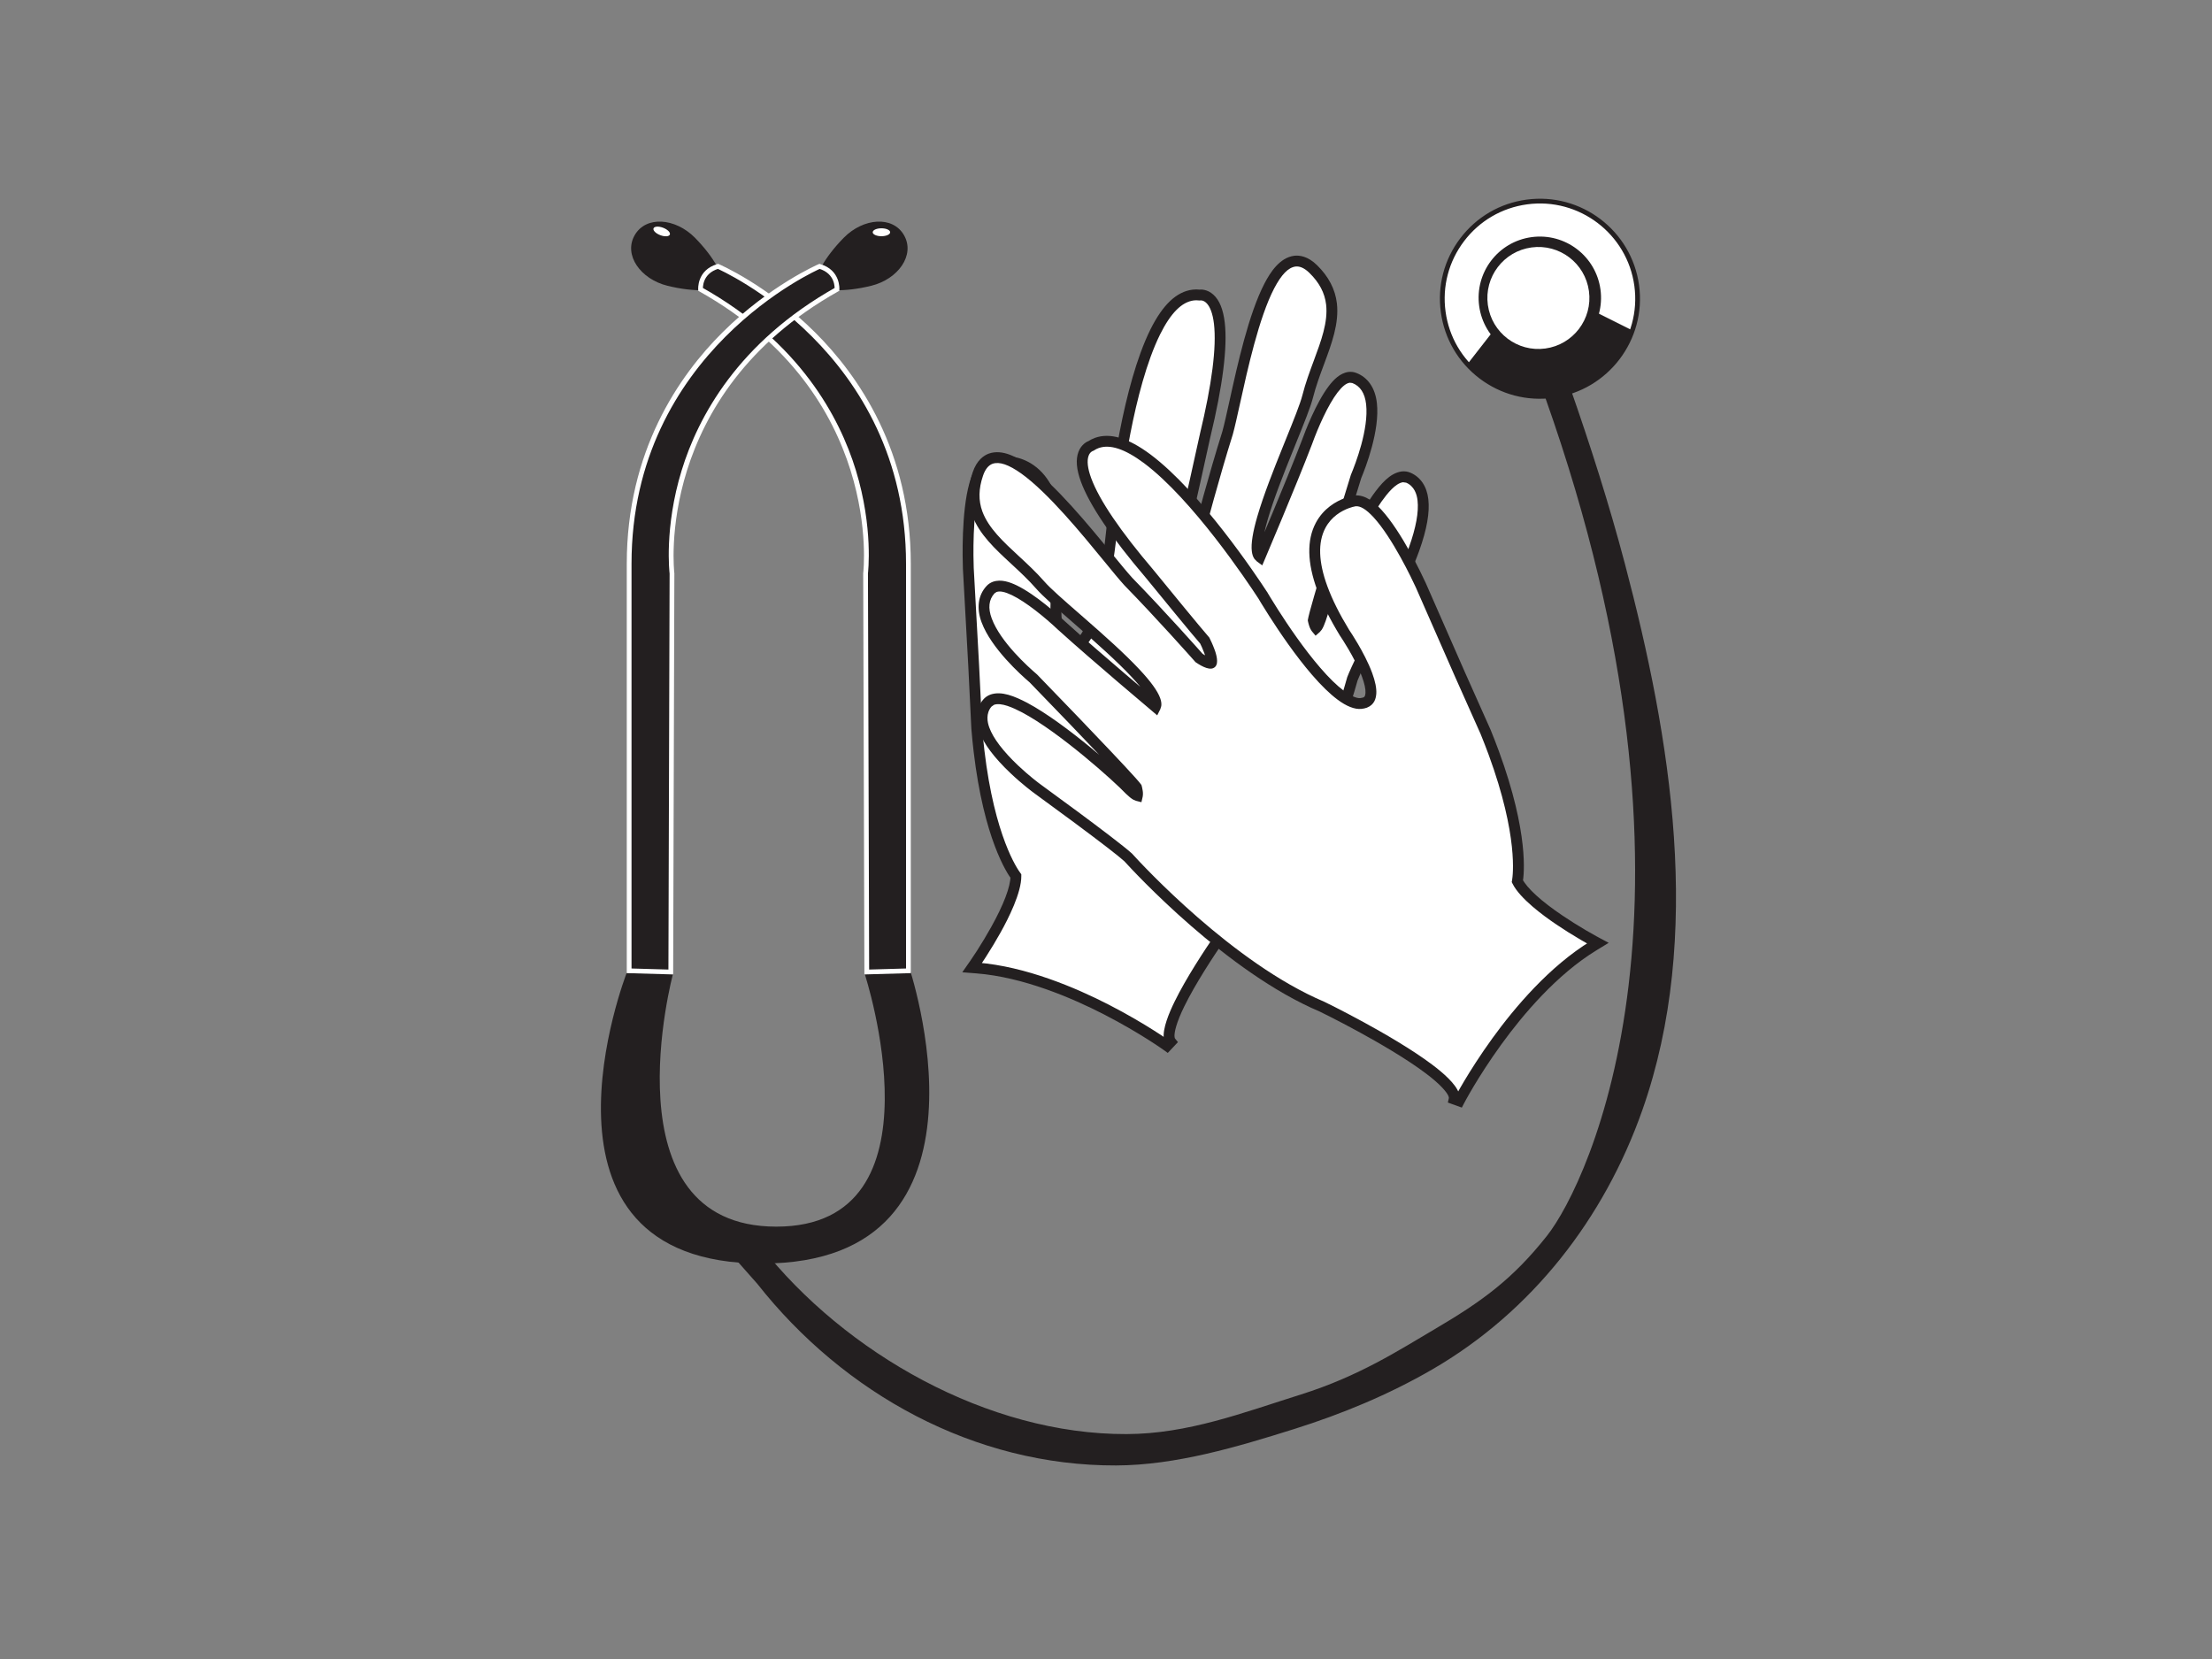 <?xml version="1.0" encoding="utf-8"?>
<!-- Generator: Adobe Illustrator 17.0.0, SVG Export Plug-In . SVG Version: 6.00 Build 0)  -->
<!DOCTYPE svg PUBLIC "-//W3C//DTD SVG 1.1//EN" "http://www.w3.org/Graphics/SVG/1.1/DTD/svg11.dtd">
<svg version="1.1" id="Layer_1" xmlns="http://www.w3.org/2000/svg" xmlns:xlink="http://www.w3.org/1999/xlink" x="0px" y="0px"
	 width="800px" height="600px" viewBox="0 0 800 600" enable-background="new 0 0 800 600" xml:space="preserve">
<rect x="0" y="0" width="800" height="600" fill="#808080" stroke="none"/>
<path fill="#231F20" d="M305.213,85.935c7.015-7.09,17.671-8.018,21.756-0.837c4.075,7.177-2.168,15.861-11.862,18.251
	c-9.698,2.396-18.1,2.017-19.502-0.434C294.208,100.455,298.192,93.036,305.213,85.935z"/>
<path fill="#231F20" d="M251.291,85.935c-7.03-7.09-17.686-8.018-21.771-0.837c-4.075,7.177,2.178,15.861,11.871,18.251
	c9.693,2.396,18.1,2.017,19.492-0.434C262.28,100.455,258.301,93.036,251.291,85.935z"/>
<path fill="#231F20" d="M273.879,464.292c31.338,39.76,78.542,65.878,129.806,65.707c21.584-0.075,43.885-6.727,64.401-13.183
	c17.323-5.452,34.193-12.432,49.922-21.55c36.068-20.914,62.146-54.572,75.955-93.742c22.25-63.1,10.313-134.708-6.279-197.56
	c-5.694-21.574-12.497-42.847-19.87-63.902c0.509,1.457-9.804,1.326-8.891,3.893c64.265,181.326,15.81,283.677,0.57,302.977
	c-12.392,15.684-23.557,23.763-40.734,33.85c-12.815,7.535-27.243,16.93-48.202,23.532c-21.116,6.642-40.915,14.267-63.12,14.342
	c-50.094,0.166-101.781-29.2-132.261-67.881c0.303,0.388-12.391,0.802-11.191,2.325L273.879,464.292z"/>
<path fill="#FFFFFF" d="M591.936,103.263c2.643,19.331-10.883,37.133-30.204,39.765c-19.335,2.648-37.133-10.878-39.77-30.214
	C519.319,93.5,532.84,75.692,552.176,73.05C571.496,70.413,589.303,83.943,591.936,103.263z"/>
<path fill="#231F20" d="M591.088,103.38c2.572,18.826-10.651,36.23-29.477,38.802c-9.118,1.241-18.175-1.14-25.503-6.707
	c-7.327-5.562-12.058-13.647-13.299-22.765c-1.246-9.123,1.14-18.18,6.703-25.508c5.573-7.333,13.657-12.048,22.775-13.294
	C571.107,71.341,588.516,84.558,591.088,103.38z M552.054,72.203c-9.577,1.301-18.059,6.264-23.91,13.959
	c-5.845,7.69-8.351,17.202-7.04,26.779c1.316,9.572,6.268,18.06,13.959,23.91c7.69,5.84,17.202,8.337,26.779,7.03
	c19.764-2.698,33.648-20.964,30.95-40.733C590.095,83.378,571.818,69.505,552.054,72.203z"/>
<path fill="#231F20" d="M590.332,119.487l-28.443-14.247l-12.134,2.017l-19.033,24.429c7.559,8.372,18.982,12.986,31.01,11.342
	C575.389,141.168,586.126,131.702,590.332,119.487z"/>
<path fill="#231F20" d="M578.833,104.701c1.654,12.119-6.829,23.274-18.937,24.929c-12.114,1.659-23.274-6.823-24.933-18.942
	c-1.655-12.103,6.828-23.274,18.942-24.923C566.019,84.11,577.179,92.587,578.833,104.701z"/>
<path fill="#FFFFFF" d="M574.663,105.271c1.377,10.096-5.694,19.391-15.785,20.772c-10.096,1.377-19.396-5.683-20.778-15.785
	c-1.377-10.091,5.684-19.386,15.785-20.768C563.981,88.114,573.281,95.174,574.663,105.271z"/>
<path fill="#231F20" d="M226.65,351.855c0,0,6.667-0.03,16.784,0.222c0,0-24.636,91.553,37.334,91.553s31.953-91.447,31.953-91.447
	s8.931-12.694,15.815-3.228c0,0,37.012,108.019-52.933,108.019C185.655,456.975,226.65,351.855,226.65,351.855z"/>
<path fill="#231F20" d="M259.678,96.339c0,0,68.859,29.26,68.859,107.58v147.184l-15.064,0.434l-0.434-144.174
	c0,0,8.321-64.547-59.671-102.709C253.369,104.655,252.789,98.347,259.678,96.339z"/>
<path fill="#FFFFFF" d="M259.345,97.126L259.345,97.126c0.675,0.293,68.335,29.967,68.335,106.794v147.184l0.837-0.857
	l-15.069,0.429l0.893,0.862l-0.434-144.174l-0.01,0.111c0.02-0.166,2.027-16.567-4.367-37.405
	c-5.9-19.224-20.364-46.316-55.736-66.161l0.433,0.671c-0.015-0.227-0.403-5.633,5.694-7.418L259.345,97.126z M252.951,105.402
	c66.715,37.44,59.317,101.216,59.247,101.856l-0.01,0.051v0.06l0.429,144.168v0.883l0.883-0.025l15.064-0.429l0.837-0.02v-0.842
	V203.92c0-40.754-18.856-68.047-34.677-83.767c-17.136-17.036-34.535-24.535-34.707-24.605l-0.277-0.121l-0.298,0.081
	c-7.484,2.183-6.934,9.158-6.924,9.224l0.04,0.454L252.951,105.402z"/>
<path fill="#231F20" d="M296.402,96.339c0,0-68.864,29.26-68.864,107.58v147.184l15.064,0.434l0.434-144.174
	c0,0-8.331-64.547,59.665-102.709C302.701,104.655,303.281,98.347,296.402,96.339z"/>
<path fill="#FFFFFF" d="M296.059,95.548c-0.171,0.07-17.565,7.57-34.697,24.605c-15.826,15.72-34.682,43.013-34.682,83.767v147.184
	v0.842l0.837,0.02l15.059,0.429l0.883,0.025l0.005-0.883l0.429-144.168v-0.06l-0.01-0.051c-0.081-0.64-7.429-64.431,59.247-101.856
	l0.398-0.217l0.036-0.454c0.005-0.066,0.555-7.04-6.929-9.224l-0.293-0.081L296.059,95.548z M302.288,103.909
	c-35.378,19.845-49.836,46.937-55.737,66.161c-6.405,20.839-4.397,37.239-4.373,37.405l-0.005-0.111l-0.434,144.174l0.892-0.862
	l-15.069-0.429l0.837,0.857V203.92c0-76.827,67.649-106.501,68.334-106.794l-0.58,0.036c6.092,1.785,5.714,7.191,5.689,7.424
	L302.288,103.909z"/>
<path fill="#FFFFFF" d="M321.941,84.004c0,0.792-1.422,1.427-3.157,1.427c-1.735,0-3.157-0.636-3.157-1.427
	c0-0.802,1.422-1.437,3.157-1.437C320.519,82.566,321.941,83.202,321.941,84.004z"/>
<path fill="#FFFFFF" d="M242.259,84.831c-0.282,0.741-1.831,0.842-3.455,0.217c-1.634-0.61-2.728-1.715-2.446-2.456
	c0.282-0.742,1.831-0.842,3.459-0.222C241.452,82.99,242.542,84.089,242.259,84.831z"/>
<path fill="#FFFFFF" d="M416.031,374.191c-3.853-2.436-9.345-5.709-15.876-9.068c-13.067-6.712-30.31-13.737-46.881-15.033
	l-1.689-0.131l0.968-1.387c0.005-0.005,0.948-1.362,2.38-3.586c1.427-2.224,3.329-5.295,5.22-8.694
	c3.711-6.621,7.307-14.594,7.262-19.446c-1.448-1.922-9.668-14.055-13.339-45.277c-0.308-2.567-0.58-5.265-0.817-8.124
	c0-0.025-0.484-10.288-1.109-22.659c-0.631-12.366-1.392-26.82-1.942-35.166c0.005-0.05-0.873-19.118,2.259-30.264
	c1.074-3.702,2.511-6.703,5.179-7.772c0.045-0.015,1.155-0.383,2.905-0.59c2.95-0.348,7.761-0.242,12.225,2.905
	c4.458,3.152,8.377,9.29,9.693,20.536c0.585,4.937,0.675,10.868,0.106,18.004l-0.005,0.036v0.025c0,0.005-0.323,2.396-0.53,5.765
	c-0.207,3.378-0.297,7.711,0.151,11.493c0.303,2.633,0.893,5.003,1.785,6.531c0.933,1.533,1.881,2.168,3.455,2.017
	c0.423-0.045,0.892-0.161,1.422-0.378c1.815-0.691,3.636-2.844,5.194-6.021c1.569-3.163,2.9-7.268,4-11.705
	c2.198-8.876,3.485-19.038,4.151-25.74c0.454-4.473,0.63-7.378,0.63-7.434c0.02-0.05,4.171-41.117,14.988-62.979
	c3.621-7.267,7.993-12.613,13.692-13.339c0.751-0.091,1.518-0.091,2.304,0l0.036-0.005c0.575-0.081,2.163-0.06,3.691,1.336
	c1.518,1.387,2.885,3.989,3.455,8.841c0.842,7.192-0.03,19.451-5.16,40.688c0,0.01-5.477,25.105-6.879,30.541
	c0,0.454,0.01,2.244,0.232,4.1c0.177,1.836,0.747,3.778,1.211,4.126l0.207,0.101c0.217,0.071,1.478-0.827,3.026-3.636
	c0.434-1.654,5.371-20.425,10.338-36.225c2.673-9.572,7.474-38.484,15.12-53.206c2.572-4.887,5.436-8.412,9.183-8.921
	c2.219-0.262,4.488,0.706,6.677,2.859c4.13,4.024,6.102,8.266,6.607,12.623c1.175,10.47-5.532,21.267-8.614,33.436
	c-0.948,3.747-3.929,10.924-7.232,19.124c-3.308,8.19-6.924,17.353-9.103,24.842c-1.452,4.973-2.234,9.244-1.926,11.781
	c0.106,0.867,0.323,1.498,0.605,1.886l0.388,0.408c0.898-2.108,3.333-7.862,6.218-14.792c3.636-8.735,7.988-19.33,10.787-26.663
	c0.03-0.04,4.347-12.446,9.506-19.209c1.74-2.249,3.546-3.979,5.734-4.276c0.62-0.076,1.266-0.005,1.876,0.232
	c3.974,1.508,5.759,5.179,6.218,9.274c1.195,10.445-5.089,25.16-5.593,26.381c-0.147,0.464-3.026,9.743-6.274,20.379
	c-3.323,10.898-7.025,23.234-8.528,28.862c-0.368,1.357-0.605,2.411-0.65,2.728c0.045,0.227,0.166,0.757,0.353,1.326
	c0.171,0.616,0.525,1.251,0.696,1.462l0.358-0.438c0.328-0.494,0.747-1.382,1.19-2.683c1.614-5.487,11.306-30.682,20.45-43.694
	c3.086-4.307,5.981-7.398,9.118-7.842c0.751-0.096,1.518,0.005,2.229,0.318c3.318,1.437,4.872,4.534,5.26,8.009
	c0.63,5.462-1.221,12.249-3.178,17.736c-1.972,5.492-4.08,9.658-4.095,9.683c-0.005,0.015-3.904,7.625-8.155,16.113
	c-4.216,8.453-8.79,17.813-10.091,21.222c-0.555,1.987-13.899,51.178-38.172,79.873c-0.01,0.01-4.156,5.462-9.28,12.916
	c-5.124,7.444-11.216,16.874-15.059,24.716c-2.572,5.21-4.075,9.799-3.747,12.25c0.081,0.691,0.277,1.175,0.555,1.518l-1.311,1.397
	C422.087,378.205,419.889,376.622,416.031,374.191z"/>
<path fill="#231F20" d="M417.085,372.532c-3.55-2.239-9.209-5.648-16.037-9.153c-12.053-6.198-30.108-13.869-47.623-15.246
	l-1.684-0.131l1.457,3.076l0.963-1.387l0.081-0.116l0.066-0.131l-0.136,0.232c0.343-0.489,1.22-1.775,2.415-3.631
	c1.922-2.991,3.702-5.961,5.28-8.795c2.824-5.043,7.564-14.409,7.504-20.425l-0.005-0.64l-0.378-0.52
	c-0.943-1.246-9.289-13.117-12.971-44.324c-0.313-2.643-0.575-5.356-0.802-8.059l-0.04-0.837l-1.069-21.756l-1.937-35.196
	l-0.016,0.379l0.02-0.162l-0.01-0.282c-0.121-3.207-0.58-19.703,2.189-29.548c1.105-3.802,2.35-5.805,4.019-6.475l-0.272,0.086
	l0.055-0.015l0.096-0.025c0.721-0.217,1.614-0.398,2.531-0.509c2.835-0.328,7.01-0.156,10.863,2.562
	c4.796,3.389,7.781,9.839,8.876,19.159c0.595,5.038,0.625,10.969,0.096,17.621l-0.025,0.323l0.075,0.368l-0.05-0.696
	c-0.106,0.842-0.364,3.031-0.53,5.87c-0.197,3.147-0.328,7.756,0.157,11.841c0.368,3.147,1.054,5.597,2.037,7.292
	c0.877,1.437,2.361,3.273,5.346,2.975c0.631-0.07,1.276-0.237,1.946-0.509c2.25-0.857,4.413-3.268,6.234-6.98
	c1.508-3.046,2.905-7.121,4.135-12.098c2.224-8.942,3.515-19.088,4.211-26.018c0.438-4.423,0.63-7.434,0.635-7.57l-0.111,0.61
	l0.116-0.63c0.762-6.919,5.028-42.433,14.781-62.147c3.833-7.696,7.822-11.705,12.179-12.26c0.59-0.071,1.205-0.071,1.82,0.005
	l0.192,0.02l0.207-0.015l0.051-0.005l0.101-0.01c0.035-0.005,1.029-0.136,2.088,0.837c1.417,1.301,2.4,3.934,2.834,7.62
	c0.983,8.397-0.736,21.852-5.119,40.002l0.071-0.232c-0.045,0.131-0.045,0.131-0.177,0.727c-1.649,7.529-5.608,25.538-6.768,30.012
	l-0.06,0.247v0.247c0,0.862,0.04,2.567,0.247,4.327c0.066,0.681,0.484,4.347,1.977,5.467c0.136,0.116,0.62,0.509,1.402,0.494
	l-0.625-0.096c1.997,0.651,4.014-2.118,5.356-4.559l0.116-0.212l0.06-0.237c0.54-2.048,5.381-20.44,10.318-36.134
	c0.731-2.632,1.599-6.571,2.607-11.135c2.728-12.401,6.858-31.136,12.376-41.747c2.643-5.023,5.093-7.535,7.701-7.883
	c1.589-0.192,3.293,0.585,5.043,2.31c3.57,3.48,5.542,7.222,6.036,11.458c0.716,6.349-1.796,13.112-4.458,20.274
	c-1.477,3.984-3.011,8.114-4.11,12.452c-0.802,3.167-3.202,9.093-5.976,15.956l-1.18,2.92c-3.268,8.094-6.94,17.374-9.159,25.019
	c-1.649,5.648-2.32,9.874-1.987,12.572c0.131,1.145,0.449,2.083,0.948,2.779l0.822,0.853l2.002,1.483l0.974-2.295l6.218-14.796
	c3.313-7.963,7.883-19.058,10.808-26.724l-0.126,0.277l0.081-0.146l0.101-0.282c2.174-6.006,5.719-14.035,9.179-18.574
	c1.75-2.244,3.122-3.343,4.438-3.515l0.903,0.111c2.865,1.094,4.534,3.667,4.988,7.666c1.019,8.997-3.888,21.645-5.416,25.312
	l-0.041,0.086l-0.07,0.192l-0.025,0.086l-6.243,20.299c-3.041,9.965-6.995,23.072-8.553,28.922
	c-0.364,1.357-0.625,2.507-0.691,2.935l-0.051,0.348l0.066,0.343c0.06,0.303,0.197,0.908,0.408,1.553
	c0.222,0.792,0.706,1.674,1.054,2.098l1.286,1.538l1.508-1.311l0.701-0.832c0.469-0.696,0.958-1.785,1.417-3.132
	c1.725-5.845,11.317-30.562,20.198-43.199c2.194-3.061,5.068-6.642,7.792-7.025l1.16,0.166c2.94,1.271,3.858,4.196,4.1,6.43
	c0.479,4.13-0.56,9.804-3.071,16.865c-1.921,5.366-3.974,9.41-3.994,9.446l-0.045,0.096l-0.04,0.096l0.075-0.177l-0.181,0.358
	l-7.968,15.755c-3.873,7.757-8.785,17.762-10.177,21.388l-0.03,0.096l-0.03,0.091c-1.453,5.3-14.716,51.868-37.773,79.127
	c-0.066,0.081-4.2,5.523-9.395,13.067c-4.71,6.844-11.171,16.728-15.205,24.973c-2.048,4.156-4.403,9.85-3.934,13.37
	c0.121,1.009,0.454,1.861,0.994,2.506l0.081-2.587l-1.316,1.402l2.607-0.227C423.247,376.627,421.033,375.028,417.085,372.532z
	 M414.987,375.845c3.783,2.396,5.936,3.944,5.961,3.959l1.392,1.004l1.18-1.256l1.321-1.402l1.175-1.256l-1.094-1.341v0.01
	l-0.127-0.504c-0.201-1.513,0.631-5.22,3.556-11.156c3.939-8.024,10.283-17.737,14.918-24.474c5.038-7.318,9.183-12.78,9.224-12.83
	c23.547-27.828,37.022-75.163,38.479-80.469c1.019-2.657,4.488-9.93,9.986-20.944l7.953-15.72l0.273-0.56l-0.091,0.212
	c0.015-0.045,2.194-4.343,4.196-9.935c2.763-7.741,3.833-13.833,3.283-18.629c-0.514-4.604-2.799-8.009-6.425-9.577
	c-1.003-0.449-2.133-0.605-3.253-0.464c-4.191,0.585-7.504,4.503-10.469,8.644c-9.148,13.021-19.003,38.368-20.738,44.279
	c-0.474,1.392-0.842,2.002-0.943,2.148l-0.081,0.116l0.071-0.071l2.794,0.222l-0.318-0.726c-0.182-0.565-0.283-1.019-0.313-1.201
	l0.01,0.696c0.025-0.171,0.227-1.109,0.605-2.511c1.543-5.81,5.482-18.866,8.518-28.802l6.238-20.278v-0.02
	c1.629-3.883,6.828-17.318,5.699-27.259c-0.61-5.421-3.258-9.284-7.474-10.883c-0.883-0.343-1.861-0.464-2.809-0.348
	c-3.122,0.424-5.406,2.905-7.051,5.023c-4.7,6.163-8.654,16.582-9.753,19.628l0.096-0.192l-0.075,0.141l-0.056,0.136
	c-2.909,7.62-7.453,18.67-10.762,26.607l-6.214,14.777l2.97-0.812l0.051,0.045l-0.015-0.025c-0.036-0.05-0.171-0.358-0.242-0.963
	c-0.151-1.231-0.111-4.271,1.856-11.009c2.174-7.464,5.799-16.643,9.037-24.651l1.17-2.91c2.835-6.995,5.28-13.042,6.153-16.471
	c1.044-4.13,2.532-8.155,3.979-12.043c2.829-7.615,5.497-14.797,4.68-22.089c-0.6-5.093-3.016-9.738-7.192-13.813
	c-3.288-3.232-6.319-3.631-8.276-3.399c-5.26,0.711-8.624,6.021-10.691,9.96c-5.754,11.075-9.784,29.361-12.724,42.721
	c-0.994,4.499-1.856,8.392-2.542,10.863c-4.947,15.715-9.809,34.203-10.348,36.255l0.182-0.444
	c-1.216,2.204-2.058,2.809-2.073,2.814c0.146-0.096,0.706-0.318,1.377-0.096l-0.272-0.091l-0.278-0.005l0.999,0.363l0.182,0.202
	c-0.177-0.293-0.57-1.559-0.711-3.026c-0.192-1.609-0.217-3.142-0.222-3.913l-0.06,0.494c1.17-4.544,5.144-22.598,6.793-30.158
	l0.101-0.444l-0.075,0.262l0.04-0.116l0.03-0.116c4.483-18.594,6.233-32.513,5.199-41.379c-0.57-4.771-1.901-8.059-4.09-10.056
	c-2.254-2.057-4.609-1.921-5.275-1.826h0.459c-0.928-0.116-1.861-0.116-2.769,0c-5.769,0.727-10.742,5.437-15.211,14.403
	c-10.051,20.314-14.393,56.433-15.165,63.463l-0.015,0.151l0.101-0.413l-0.106,0.297l-0.005,0.312c0-0.02-0.176,2.835-0.62,7.277
	c-0.681,6.808-1.952,16.748-4.11,25.468c-1.165,4.7-2.461,8.507-3.853,11.306c-1.316,2.688-2.865,4.579-4.136,5.063l-0.938,0.262
	c-0.519,0.05-0.847,0.081-1.563-1.09c-0.676-1.15-1.216-3.202-1.513-5.739c-0.454-3.793-0.323-8.155-0.141-11.145
	c0.171-2.724,0.418-4.816,0.514-5.588l0.046-0.364l-0.086-0.408l0.045,0.681c0.56-7.02,0.525-13.213-0.096-18.503
	c-1.231-10.475-4.771-17.848-10.515-21.902c-4.862-3.44-10.071-3.667-13.581-3.248c-1.14,0.131-2.279,0.358-3.207,0.646l-0.081,0.02
	l-0.121,0.045c-3.711,1.493-5.336,5.613-6.334,9.037c-2.926,10.424-2.456,27.46-2.335,30.769l0.015-0.192l-0.02,0.172l0.01,0.207
	l1.942,35.13l1.064,21.746c0.051,0.963,0.051,0.963,0.056,1.024c0.222,2.693,0.494,5.452,0.812,8.145
	c3.717,31.555,12.083,44.042,13.722,46.22l-0.394-1.155c0.036,3.732-2.521,10.46-7.01,18.468c-1.548,2.779-3.278,5.668-5.154,8.593
	c-1.165,1.801-2.018,3.046-2.33,3.5l-0.076,0.116l-0.086,0.151l0.151-0.242l-0.973,1.381l-1.952,2.809l3.409,0.267l1.685,0.131
	c16.864,1.327,34.399,8.796,46.139,14.827C405.949,370.308,411.507,373.646,414.987,375.845z"/>
<path fill="#FFFFFF" d="M531.322,391.837c-2.335,3.913-3.586,6.314-3.591,6.324l-1.805-0.656c0.101-0.429,0.06-0.953-0.177-1.603
	c-0.827-2.34-4.241-5.754-8.886-9.239c-6.975-5.26-16.668-10.918-24.601-15.245c-7.943-4.332-14.101-7.323-14.121-7.328
	c-34.611-14.63-68.748-52.484-70.14-54.007c-2.703-2.451-11.009-8.735-18.594-14.363c-7.625-5.658-14.539-10.682-14.555-10.691
	c-0.025-0.02-3.787-2.784-8.024-6.788c-4.231-4.014-8.946-9.234-10.853-14.393c-1.221-3.273-1.236-6.733,1.069-9.517
	c0.499-0.6,1.135-1.034,1.846-1.296c3.001-1.014,6.98,0.429,11.685,2.885c14.03,7.474,34.067,25.568,37.985,29.729
	c0.988,0.968,1.755,1.563,2.274,1.856l0.514,0.227c0.06-0.257,0.086-0.988-0.04-1.609c-0.086-0.6-0.222-1.125-0.287-1.351
	c-0.182-0.253-0.868-1.09-1.811-2.138c-3.878-4.342-12.754-13.667-20.652-21.892c-7.701-8.019-14.459-14.994-14.796-15.342
	c-1.009-0.867-13.263-11.16-16.92-21.004c-1.437-3.868-1.498-7.948,1.362-11.09c0.439-0.484,0.983-0.842,1.574-1.059
	c2.078-0.716,4.478,0.015,7.05,1.225c7.651,3.707,17.112,12.825,17.157,12.85c5.81,5.27,14.474,12.754,21.676,18.912
	c5.699,4.872,10.474,8.911,12.225,10.379l0.166-0.535c0.071-0.479-0.025-1.145-0.323-1.962c-0.868-2.396-3.495-5.855-7.04-9.637
	c-5.325-5.694-12.694-12.235-19.335-18.049c-6.662-5.825-12.558-10.873-15.104-13.793c-8.246-9.461-19.108-16.063-22.785-25.932
	c-1.523-4.115-1.679-8.79,0.187-14.252c0.973-2.905,2.562-4.796,4.665-5.562c3.571-1.246,7.726,0.61,12.225,3.808
	c13.47,9.673,30.819,33.305,37.526,40.632c11.574,11.852,24.459,26.366,25.594,27.646c2.648,1.806,4.186,2.033,4.343,1.876
	l0.136-0.186c0.257-0.525-0.111-2.507-0.786-4.226c-0.636-1.755-1.437-3.354-1.644-3.767c-3.706-4.211-19.925-24.126-19.935-24.136
	c-14.172-16.622-20.49-27.167-22.987-33.965c-1.685-4.584-1.639-7.525-0.908-9.446c0.731-1.937,2.144-2.663,2.683-2.855l0.04-0.015
	c0.655-0.439,1.341-0.782,2.052-1.039c5.406-1.931,11.725,0.868,18.236,5.709c19.532,14.61,41.787,49.372,41.833,49.418
	c0.02,0.04,1.498,2.557,3.913,6.34c3.631,5.679,9.375,14.161,15.346,21.08c2.98,3.465,6.026,6.531,8.85,8.639
	c2.829,2.133,5.421,3.232,7.358,3.031c0.565-0.051,1.044-0.162,1.437-0.308c1.473-0.57,2.033-1.568,2.169-3.364
	c0.111-1.765-0.439-4.14-1.357-6.631c-1.311-3.581-3.349-7.403-5.058-10.319c-1.71-2.915-3.076-4.907-3.076-4.912l-0.016-0.015
	l-0.015-0.025c-3.732-6.112-6.334-11.448-8.044-16.108c-3.908-10.636-3.187-17.873-0.631-22.704
	c2.557-4.831,6.808-7.096,9.587-8.109c1.659-0.61,2.814-0.782,2.869-0.792c2.86-0.257,5.487,1.77,8.125,4.589
	c7.832,8.533,15.664,25.942,15.694,25.983c3.278,7.69,9.128,20.929,14.157,32.251c5.028,11.312,9.234,20.687,9.244,20.707
	c1.084,2.657,2.057,5.189,2.95,7.615c10.828,29.512,8.972,44.047,8.553,46.422c2.159,4.352,8.967,9.844,15.266,14.066
	c3.217,2.178,6.304,4.065,8.589,5.401c2.279,1.336,3.737,2.123,3.737,2.123l1.493,0.797l-1.442,0.883
	c-14.201,8.649-26.406,22.694-35.03,34.596C537.086,382.528,533.662,387.924,531.322,391.837z"/>
<path fill="#231F20" d="M525.976,397.299l2.426-0.978l-1.805-0.661l1.246,2.275c0.187-0.822,0.101-1.73-0.247-2.683
	c-1.175-3.354-5.845-7.373-9.547-10.152c-7.328-5.527-17.56-11.428-24.853-15.407c-8.044-4.387-14.197-7.373-14.287-7.409
	c-32.892-13.904-65.758-49.448-69.455-53.523l-0.06-0.066l-0.07-0.066c-2.89-2.613-11.791-9.325-18.751-14.489l-14.227-10.449
	l-0.323-0.237l0.146,0.116l-0.081-0.07l-0.081-0.056c-0.036-0.03-3.692-2.713-7.832-6.627c-5.427-5.164-8.922-9.753-10.364-13.657
	c-0.781-2.103-1.291-5.124,0.752-7.585l0.963-0.681c2.602-0.883,6.788,1.014,10.126,2.754c13.637,7.257,33.361,24.969,37.536,29.402
	c1.018,0.998,1.941,1.74,2.683,2.163l0.994,0.419l1.952,0.494l0.444-1.952c0.121-0.54,0.151-1.549-0.01-2.35
	c-0.101-0.676-0.252-1.271-0.333-1.574l-0.096-0.333l-0.207-0.287c-0.252-0.353-1.003-1.261-1.941-2.3
	c-4.035-4.519-13.481-14.429-20.692-21.948l-14.751-15.281l-0.06-0.066l-0.151-0.141l-0.071-0.066
	c-3.016-2.572-13.117-11.634-16.264-20.127c-1.412-3.772-1.079-6.823,0.978-9.088l0.757-0.514c1.256-0.434,2.97-0.081,5.547,1.14
	c5.139,2.476,11.932,8.039,16.582,12.421l0.212,0.201l0.151,0.096l-0.242-0.192c6.072,5.512,15.16,13.354,21.711,18.952
	l12.245,10.394l1.896,1.609l1.12-2.229l0.348-1.13c0.131-0.847-0.01-1.831-0.408-2.91c-0.923-2.552-3.435-6.027-7.459-10.313
	c-5.431-5.82-12.905-12.442-19.476-18.186l-2.365-2.068c-5.583-4.867-10.404-9.072-12.547-11.539
	c-2.945-3.369-6.168-6.359-9.29-9.244c-5.613-5.189-10.908-10.091-13.142-16.078c-1.468-3.999-1.402-8.23,0.212-12.946
	c0.777-2.33,1.952-3.798,3.445-4.342c2.496-0.862,5.815,0.267,10.445,3.555c9.708,6.97,21.857,21.822,29.901,31.646
	c2.955,3.616,5.512,6.738,7.358,8.76c11.499,11.766,24.127,25.987,25.534,27.571l0.161,0.187l0.197,0.136
	c2.3,1.568,5.351,3.127,6.833,1.639l-0.514,0.368c0.711-0.333,0.964-0.903,1.029-1.069c0.827-1.675-0.449-5.139-0.706-5.775
	c-0.61-1.664-1.341-3.197-1.73-3.964l-0.116-0.227l-0.166-0.192c-3.051-3.47-14.721-17.737-19.598-23.713
	c-0.384-0.469-0.384-0.469-0.49-0.57l0.171,0.177c-12.108-14.207-19.724-25.438-22.639-33.376c-1.281-3.485-1.593-6.279-0.913-8.079
	c0.504-1.342,1.448-1.675,1.483-1.69l0.096-0.035l0.045-0.015l0.187-0.081l0.166-0.106c0.514-0.348,1.064-0.625,1.619-0.822
	c4.14-1.483,9.506,0.297,16.41,5.421c17.606,13.183,37.455,42.938,41.258,48.773l0.393,0.504l-0.373-0.494
	c0.06,0.121,1.594,2.724,3.989,6.466c3.752,5.87,9.487,14.337,15.508,21.312c3.348,3.878,6.435,6.884,9.158,8.916
	c3.298,2.491,6.319,3.671,8.715,3.419c0.721-0.071,1.377-0.207,1.972-0.429c2.794-1.089,3.283-3.394,3.415-5.073
	c0.126-1.952-0.379-4.453-1.473-7.429c-1.412-3.858-3.616-7.913-5.21-10.636c-1.437-2.446-2.652-4.291-3.132-4.997l0.277,0.646
	l-0.101-0.353l-0.167-0.272c-3.48-5.704-6.132-11.01-7.877-15.77c-3.243-8.81-3.485-15.911-0.736-21.105
	c2.204-4.16,5.855-6.208,8.533-7.191c0.862-0.313,1.745-0.56,2.481-0.691l0.096-0.02l0.066-0.015l-0.287,0.051
	c1.795-0.162,3.808,1.069,6.516,3.959c6.914,7.529,13.954,22.452,15.301,25.372l0.116,0.257l0.091,0.136l-0.181-0.338l14.176,32.276
	l8.876,19.896l0.343,0.761c1.024,2.512,2.007,5.048,2.93,7.549c10.817,29.502,8.735,43.866,8.462,45.409l-0.116,0.631l0.288,0.58
	c2.668,5.386,11.13,11.599,15.926,14.817c2.693,1.826,5.618,3.667,8.694,5.467c1.896,1.114,3.263,1.861,3.787,2.148l-0.222-0.141
	l0.106,0.086l0.131,0.066l1.488,0.802l-0.096-3.404l-1.437,0.883c-15.008,9.133-27.646,24.136-35.599,35.115
	c-4.504,6.213-8.014,11.811-10.167,15.412C527.242,394.843,525.986,397.274,525.976,397.299z M542.982,377.727
	c7.741-10.687,20.011-25.277,34.46-34.072l1.442-0.883l2.92-1.78l-3.011-1.619l-1.493-0.802l0.242,0.156l-0.141-0.101l-0.126-0.071
	c-0.479-0.262-1.8-0.988-3.651-2.068c-2.996-1.765-5.85-3.56-8.483-5.336c-7.625-5.119-12.946-9.97-14.6-13.314l0.176,1.215
	c0.474-2.688,2.295-17.61-8.649-47.441c-0.938-2.542-1.931-5.124-2.955-7.625c-0.025-0.066-0.025-0.066-0.419-0.938l-8.871-19.885
	l-14.146-32.22l-0.08-0.182l-0.106-0.146l0.111,0.166c-1.381-3.011-8.664-18.412-15.987-26.396
	c-2.436-2.602-5.744-5.547-9.733-5.195l-0.126,0.01l-0.081,0.015c-0.963,0.166-2.088,0.479-3.157,0.873
	c-3.318,1.215-7.862,3.772-10.651,9.032c-3.293,6.218-3.117,14.398,0.525,24.298c1.83,5.003,4.594,10.535,8.265,16.547l-0.262-0.631
	l0.11,0.403l0.207,0.297c0.434,0.651,1.594,2.416,2.976,4.766c1.518,2.582,3.595,6.415,4.912,10c0.888,2.401,1.327,4.473,1.246,5.8
	c-0.111,1.377-0.418,1.498-0.903,1.684l-0.953,0.192c-1.352,0.142-3.591-0.847-5.981-2.652c-2.502-1.866-5.381-4.675-8.543-8.342
	c-5.871-6.798-11.493-15.099-15.175-20.858c-2.405-3.762-3.853-6.238-3.843-6.218l-0.146-0.277l-0.227-0.217l0.272,0.327
	l-0.081-0.131c-3.863-5.921-24.056-36.185-42.201-49.761c-8.039-5.981-14.605-7.933-20.082-5.981
	c-0.857,0.313-1.689,0.736-2.471,1.256l0.414-0.207c-0.64,0.217-2.804,1.15-3.888,4.015c-1.039,2.769-0.747,6.309,0.903,10.817
	c3.082,8.372,10.928,20.001,23.34,34.561l0.076,0.091l0.09,0.081l-0.186-0.192l0.292,0.348c4.887,5.991,16.587,20.309,19.689,23.829
	l-0.282-0.414c0.348,0.691,1.013,2.073,1.568,3.596c0.54,1.372,0.761,2.683,0.731,3.026l0.075-0.262l0.726-0.787l-0.247,0.136
	l-0.197,0.202c0.494-0.505,1.094-0.555,1.266-0.535c-0.015,0-1.038-0.156-3.117-1.574l0.358,0.318
	c-1.407-1.594-14.095-15.881-25.609-27.667c-1.73-1.891-4.257-4.978-7.182-8.553c-8.654-10.58-20.515-25.07-30.652-32.357
	c-3.631-2.577-9.027-5.799-14.035-4.05c-1.856,0.676-4.382,2.401-5.855,6.773c-1.886,5.517-1.941,10.752-0.166,15.568
	c2.567,6.874,8.19,12.083,14.156,17.59c3.046,2.819,6.188,5.734,8.992,8.947c2.325,2.668,7.237,6.949,12.931,11.917l2.361,2.063
	c6.5,5.684,13.889,12.23,19.194,17.913c4.801,5.114,6.213,7.812,6.631,8.977c0.212,0.57,0.232,0.908,0.222,0.973l-0.005,0.025
	l0.025-0.06l3.016-0.621l-12.214-10.373c-6.536-5.583-15.594-13.39-21.625-18.877l-0.116-0.096l-0.126-0.086l0.171,0.121
	c-2.355-2.219-10.6-9.728-17.571-13.102c-2.42-1.145-5.582-2.33-8.558-1.291c-0.903,0.323-1.72,0.872-2.35,1.578
	c-3.036,3.329-3.656,7.973-1.755,13.082c3.48,9.38,14.201,19.018,17.404,21.746l0.01,0.015l14.736,15.27
	c7.186,7.499,16.607,17.364,20.606,21.847c0.973,1.084,1.574,1.831,1.67,1.967l-0.298-0.625c0.045,0.171,0.167,0.625,0.262,1.215
	l0.04,0.792l2.396-1.468l0.096,0.03l-0.121-0.06c-0.156-0.086-0.761-0.469-1.811-1.498c-4.221-4.484-24.469-22.649-38.509-30.128
	c-4.519-2.35-9.249-4.347-13.253-2.976c-1.059,0.383-1.997,1.034-2.688,1.876c-2.531,3.046-3.026,7.111-1.402,11.453
	c1.674,4.529,5.381,9.476,11.342,15.135c4.317,4.09,8.195,6.934,8.23,6.964l-0.171-0.141l0.494,0.378l14.202,10.43
	c9.88,7.327,16.259,12.26,18.367,14.171c3.702,4.07,37.112,40.204,70.69,54.39c0.06,0.025,6.223,3.026,14.03,7.283
	c7.176,3.919,17.222,9.708,24.363,15.094c5.29,3.969,7.706,6.899,8.216,8.336l0.111,0.509l-0.383,1.679l1.629,0.595l1.806,0.65
	l1.618,0.585l0.792-1.523c0.01-0.025,1.235-2.38,3.53-6.223C535.115,389.316,538.564,383.819,542.982,377.727z"/>
</svg>
